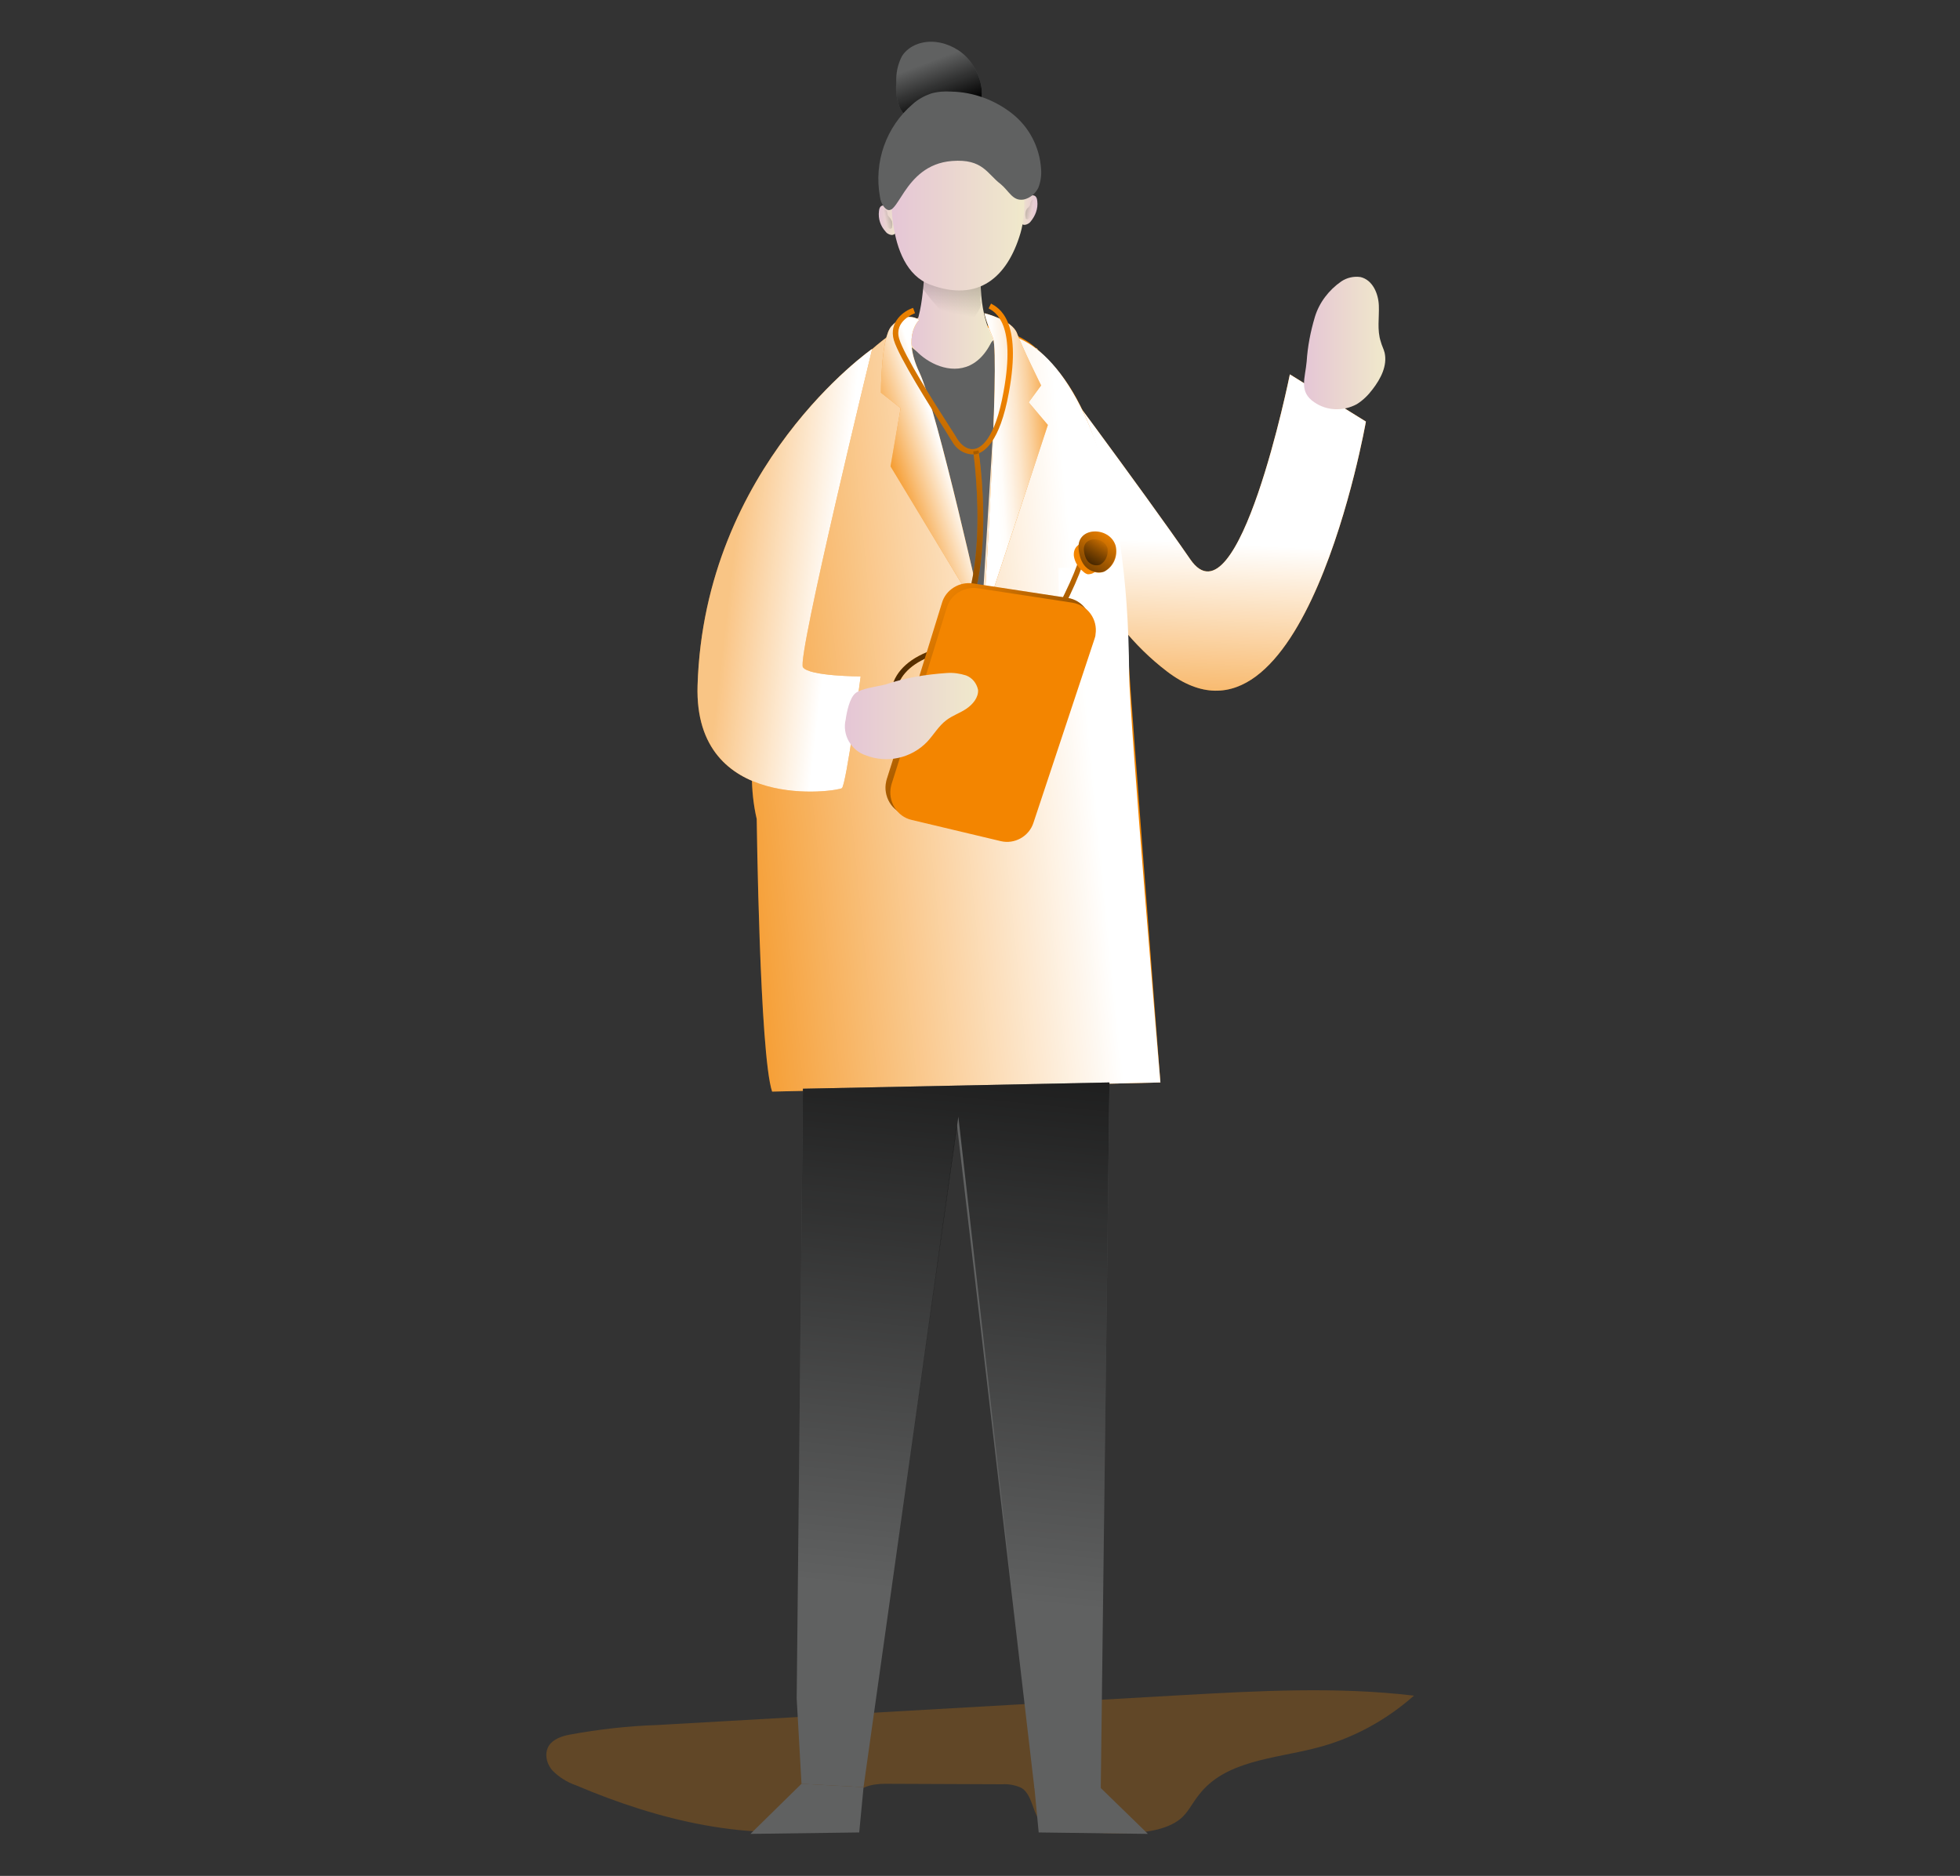 <svg width="140" height="134" viewBox="0 0 140 134" fill="none" xmlns="http://www.w3.org/2000/svg">
<rect x="0" y="0" width="140" height="134" fill="#333333" stroke="none"/>
<g clip-path="url(#clip0)">
<path d="M62.784 15.077C62.716 15.628 62.888 16.144 63.266 16.557C63.334 16.66 63.472 16.729 63.575 16.763C64.194 16.97 64.262 15.697 64.056 15.318C63.85 14.94 62.853 14.217 62.784 15.077Z" fill="url(#paint0_linear)"/>
<path d="M74.091 14.355C74.16 14.905 73.954 15.421 73.61 15.834C73.541 15.938 73.404 16.006 73.301 16.041C72.682 16.247 72.648 14.974 72.82 14.596C72.992 14.217 74.023 13.495 74.091 14.355Z" fill="url(#paint1_linear)"/>
<path opacity="0.24" d="M84.262 129.968C84.846 129.521 85.156 128.798 85.637 128.213C87.493 125.77 90.998 125.632 93.954 124.875C96.566 124.222 98.972 122.914 100.999 121.125C95.5 120.471 89.933 120.781 84.399 121.09L46.938 123.224C44.842 123.293 42.745 123.533 40.683 123.912C40.133 124.015 39.515 124.222 39.205 124.703C38.862 125.254 39.034 126.011 39.48 126.493C39.927 126.94 40.511 127.318 41.13 127.525C47.041 130.037 53.606 131.654 59.964 130.484C60.41 130.415 60.892 130.278 61.063 129.865C61.235 129.452 60.995 128.936 61.063 128.488C61.201 127.628 62.335 127.422 63.229 127.422L71.58 127.456C72.061 127.422 72.577 127.525 72.989 127.731C73.848 128.316 73.711 129.727 74.57 130.346C74.983 130.587 75.464 130.725 75.945 130.725C78.076 130.897 82.372 131.447 84.262 129.968Z" fill="#F38500"/>
<path d="M74.022 24.849C74.022 24.849 81.583 34.966 85.02 39.955C88.457 44.944 92.134 26.742 92.134 26.742L97.564 30.114C97.564 30.114 93.131 55.404 83.37 47.972C73.61 40.54 74.022 24.849 74.022 24.849Z" fill="#F38500"/>
<path d="M74.022 24.849C74.022 24.849 81.583 34.966 85.02 39.955C88.457 44.944 92.134 26.742 92.134 26.742L97.564 30.114C97.564 30.114 93.131 55.404 83.37 47.972C73.61 40.54 74.022 24.849 74.022 24.849Z" fill="url(#paint2_linear)"/>
<path d="M65.565 22.716C62.747 24.093 60.581 26.501 58.554 28.875C58.176 29.357 57.901 29.942 57.729 30.527C55.392 36.789 55.736 40.849 54.979 45.942C54.361 50.14 53.089 54.372 54.051 58.501C54.051 58.501 54.258 75.327 55.151 77.976L82.886 77.323C82.886 77.323 80.79 50.14 80.584 46.802C79.69 30.63 76.459 27.086 73.985 24.849C71.51 22.613 65.565 22.716 65.565 22.716Z" fill="#F38500"/>
<path d="M65.565 22.716C62.747 24.092 60.581 26.501 58.554 28.875C58.176 29.357 57.901 29.942 57.729 30.527C55.392 36.789 55.736 40.849 54.979 45.942C54.361 50.14 53.089 54.372 54.051 58.501C54.051 58.501 54.258 75.327 55.151 77.976L82.886 77.323C82.886 77.323 80.687 51.482 80.652 48.144C80.584 34.071 77.078 27.224 73.985 24.884C71.373 22.854 65.565 22.716 65.565 22.716Z" fill="url(#paint3_linear)"/>
<path d="M75.602 40.574L79.726 40.437C79.726 40.437 80.31 46.045 79.245 46.389C78.179 46.733 75.705 46.458 75.705 46.458L75.602 40.574Z" fill="white"/>
<path d="M64.809 24.54C64.809 24.54 68.039 27.602 69.792 25.538C71.545 23.473 71.338 24.264 71.338 24.264L70.136 43.809L64.809 24.54Z" fill="#606161"/>
<path d="M69.245 4.308C68.661 3.585 67.767 3.103 66.839 3C65.945 2.897 64.949 3.207 64.433 3.998C64.124 4.583 63.986 5.237 64.021 5.925C63.952 6.544 64.055 7.163 64.296 7.748C64.605 8.299 65.086 8.712 65.636 8.918C67.011 9.4 68.523 9.056 69.554 8.058C70.62 7.095 70.035 5.271 69.245 4.308Z" fill="#606161"/>
<path d="M69.245 4.308C68.661 3.585 67.767 3.103 66.839 3C65.945 2.897 64.949 3.207 64.433 3.998C64.124 4.583 63.986 5.237 64.021 5.925C63.952 6.544 64.055 7.163 64.296 7.748C64.605 8.299 65.086 8.712 65.636 8.918C67.011 9.4 68.523 9.056 69.554 8.058C70.62 7.095 70.035 5.271 69.245 4.308Z" fill="url(#paint4_linear)"/>
<path d="M66.048 18.656C66.048 18.656 66.014 22.888 65.052 23.783C64.089 24.677 68.901 28.807 70.928 24.196C70.928 24.196 69.726 22.2 70.138 18.828C70.55 15.456 66.048 18.656 66.048 18.656Z" fill="url(#paint5_linear)"/>
<path d="M65.91 19.688V20.617C65.91 20.617 68.35 24.127 69.347 22.957C70.344 21.787 70.034 21.512 70.034 21.512L70.137 18.828L65.91 19.688Z" fill="url(#paint6_linear)"/>
<path d="M63.712 12.634C63.712 12.634 63.025 19.069 66.462 20.342C69.899 21.615 71.961 19.791 72.889 16.66C73.817 13.529 72.373 7.267 68.73 7.886C65.087 8.505 63.712 12.634 63.712 12.634Z" fill="url(#paint7_linear)"/>
<path d="M63.161 14.802C62.989 14.596 62.886 14.32 62.852 14.045C62.405 11.568 63.298 9.056 65.189 7.439C65.567 7.095 66.013 6.854 66.495 6.682C66.976 6.544 67.457 6.51 67.972 6.544C69.519 6.579 71.031 7.129 72.269 8.093C73.506 9.056 74.262 10.501 74.365 12.084C74.399 12.531 74.331 13.013 74.159 13.426C73.953 13.839 73.575 14.149 73.128 14.252C72.337 14.389 72.097 13.667 71.478 13.151C70.516 12.428 70.206 11.327 68.007 11.499C64.398 11.774 64.158 15.972 63.161 14.802Z" fill="#606161"/>
<path d="M62.301 24.918C62.301 24.918 50.307 33.245 49.826 48.97C49.551 58.088 59.827 56.54 60.136 56.299C60.446 56.058 61.477 48.316 61.477 48.316C61.477 48.316 57.799 48.316 57.352 47.662C56.906 47.009 62.301 24.918 62.301 24.918Z" fill="#F38500"/>
<path d="M62.301 24.918C62.301 24.918 50.307 33.245 49.826 48.97C49.551 58.088 59.827 56.54 60.136 56.299C60.446 56.058 61.477 48.316 61.477 48.316C61.477 48.316 57.799 48.316 57.352 47.662C56.906 47.009 62.301 24.918 62.301 24.918Z" fill="url(#paint8_linear)"/>
<path d="M57.353 77.77L56.906 121.331L57.25 127.422L61.683 127.662L68.351 80.316L73.884 127.731H78.627L79.246 77.323L57.353 77.77Z" fill="#606161"/>
<path d="M57.353 77.77L56.906 121.331L57.25 127.422L61.683 127.662L68.454 79.766L73.884 127.731H78.627L79.246 77.323L57.353 77.77Z" fill="url(#paint9_linear)"/>
<path d="M93.334 25.813C93.403 24.746 93.609 23.68 93.918 22.647C94.228 21.615 94.915 20.721 95.808 20.101C96.221 19.826 96.702 19.723 97.183 19.791C98.042 19.998 98.455 20.961 98.489 21.822C98.523 22.682 98.352 23.576 98.627 24.402C98.695 24.677 98.833 24.918 98.901 25.194C99.108 26.123 98.627 27.052 98.042 27.809C97.733 28.222 97.355 28.6 96.908 28.875C95.946 29.392 94.777 29.357 93.884 28.738C92.75 27.981 93.231 27.017 93.334 25.813Z" fill="url(#paint10_linear)"/>
<path d="M53.605 131L61.373 130.897L61.682 127.662L57.248 127.421L53.605 131Z" fill="#606161"/>
<path d="M81.994 131L74.192 130.897L73.883 127.662L78.316 127.421L81.994 131Z" fill="#606161"/>
<path d="M65.671 22.854C65.671 22.854 64.4 23.92 65.671 26.604C66.943 29.288 70.277 44.325 70.277 44.325L63.609 33.314L64.331 29.15L62.922 28.049C62.922 28.049 62.922 24.127 63.678 23.301C64.434 22.475 65.19 22.544 65.671 22.854Z" fill="#F38500"/>
<path d="M70.311 22.372C70.311 22.372 72.304 22.854 72.648 23.817C72.992 24.781 74.366 27.533 74.366 27.533L73.473 28.738L74.847 30.355L70.242 44.29C70.242 44.29 71.445 25.4 70.93 24.161C70.414 22.923 70.311 22.372 70.311 22.372Z" fill="#F38500"/>
<path d="M65.671 22.854C65.671 22.854 64.4 23.92 65.671 26.604C66.943 29.288 70.277 44.325 70.277 44.325L63.609 33.314L64.331 29.15L62.922 28.049C62.922 28.049 62.922 24.127 63.678 23.301C64.434 22.475 65.19 22.544 65.671 22.854Z" fill="url(#paint11_linear)"/>
<path d="M70.311 22.372C70.311 22.372 72.304 22.854 72.648 23.817C72.992 24.781 74.366 27.533 74.366 27.533L73.473 28.738L74.847 30.355L70.242 44.29C70.242 44.29 71.445 25.4 70.93 24.161C70.414 22.923 70.311 22.372 70.311 22.372Z" fill="url(#paint12_linear)"/>
<path d="M69.414 32.454C68.796 32.419 68.28 32.041 68.005 31.525C67.902 31.387 67.73 31.078 67.49 30.699C66.424 29.013 64.225 25.538 63.847 24.299C63.469 22.991 64.568 22.2 65.221 21.994L65.359 22.372C65.29 22.407 63.847 22.923 64.225 24.196C64.568 25.366 66.768 28.841 67.833 30.493C68.074 30.871 68.28 31.181 68.349 31.318C68.693 31.869 69.139 32.144 69.586 32.075C70.033 32.007 71.064 31.456 71.683 27.981C72.576 23.095 71.098 22.303 70.617 22.028L70.789 21.684C71.339 21.994 73.023 22.854 72.061 28.049C71.408 31.628 70.273 32.351 69.655 32.454C69.552 32.454 69.483 32.454 69.414 32.454Z" fill="#F38500"/>
<path d="M67.182 53.03C66.563 53.03 65.979 52.858 65.463 52.583C64.329 51.998 63.607 50.828 63.642 49.555C63.711 48.316 64.604 47.249 66.185 46.596C71.306 44.462 69.519 32.35 69.519 32.247L69.897 32.178C69.966 32.695 71.753 44.703 66.323 46.94C64.913 47.525 64.089 48.454 64.02 49.555C64.02 50.69 64.638 51.723 65.635 52.239C66.769 52.858 68.178 52.755 69.209 51.929C72.956 49.245 77.114 40.746 77.114 39.645H77.492C77.492 40.815 73.368 49.452 69.416 52.239C68.831 52.755 68.007 53.03 67.182 53.03Z" fill="#F38500"/>
<path d="M69.414 32.454C68.796 32.419 68.28 32.041 68.005 31.525C67.902 31.387 67.73 31.078 67.49 30.699C66.424 29.013 64.225 25.538 63.847 24.299C63.469 22.991 64.568 22.2 65.221 21.994L65.359 22.372C65.29 22.407 63.847 22.923 64.225 24.196C64.568 25.366 66.768 28.841 67.833 30.493C68.074 30.871 68.28 31.181 68.349 31.318C68.693 31.869 69.139 32.144 69.586 32.075C70.033 32.007 71.064 31.456 71.683 27.981C72.576 23.095 71.098 22.303 70.617 22.028L70.789 21.684C71.339 21.994 73.023 22.854 72.061 28.049C71.408 31.628 70.273 32.351 69.655 32.454C69.552 32.454 69.483 32.454 69.414 32.454Z" fill="url(#paint13_linear)"/>
<path d="M67.182 53.03C66.563 53.03 65.979 52.858 65.463 52.583C64.329 51.998 63.607 50.828 63.642 49.555C63.711 48.316 64.604 47.249 66.185 46.596C71.306 44.462 69.519 32.35 69.519 32.247L69.897 32.178C69.966 32.695 71.753 44.703 66.323 46.94C64.913 47.525 64.089 48.454 64.02 49.555C64.02 50.69 64.638 51.723 65.635 52.239C66.769 52.858 68.178 52.755 69.209 51.929C72.956 49.245 77.114 40.746 77.114 39.645H77.492C77.492 40.815 73.368 49.452 69.416 52.239C68.831 52.755 68.007 53.03 67.182 53.03Z" fill="url(#paint14_linear)"/>
<path d="M65.568 48.626L67.287 43.052C67.561 42.123 68.524 41.538 69.486 41.675L76.257 42.708C77.356 42.88 78.078 43.912 77.906 44.978C77.906 45.082 77.872 45.185 77.838 45.288L73.473 58.432C73.163 59.396 72.132 59.981 71.136 59.74L64.778 58.226C63.712 57.985 63.059 56.884 63.3 55.817C63.3 55.783 63.334 55.714 63.334 55.68L65.568 48.626Z" fill="#F38500"/>
<path d="M65.568 48.626L67.287 43.052C67.561 42.123 68.524 41.538 69.486 41.675L76.257 42.708C77.356 42.88 78.078 43.912 77.906 44.978C77.906 45.082 77.872 45.185 77.838 45.288L73.473 58.432C73.163 59.396 72.132 59.981 71.136 59.74L64.778 58.226C63.712 57.985 63.059 56.884 63.3 55.817C63.3 55.783 63.334 55.714 63.334 55.68L65.568 48.626Z" fill="url(#paint15_linear)"/>
<path d="M65.912 48.97L67.63 43.396C67.905 42.467 68.868 41.882 69.83 42.019L76.6 43.052C77.7 43.224 78.422 44.256 78.25 45.323C78.25 45.426 78.216 45.529 78.181 45.632L73.817 58.776C73.507 59.74 72.476 60.325 71.48 60.084L65.121 58.57C64.056 58.329 63.403 57.228 63.644 56.161C63.644 56.127 63.678 56.058 63.678 56.024L65.912 48.97Z" fill="#F38500"/>
<path d="M67.628 48.075C68.109 48.041 68.556 48.11 69.003 48.247C69.449 48.419 69.759 48.798 69.862 49.28C69.896 49.83 69.484 50.312 69.037 50.621C68.59 50.931 68.04 51.103 67.594 51.447C67.044 51.86 66.7 52.48 66.219 52.996C65.085 54.166 63.366 54.544 61.854 53.959C60.789 53.615 60.136 52.48 60.41 51.379C60.479 50.862 60.685 49.864 61.098 49.52C61.51 49.176 62.679 49.039 63.229 48.901C64.638 48.419 66.116 48.178 67.628 48.075Z" fill="url(#paint16_linear)"/>
<path d="M73.47 14.802C73.505 14.768 73.539 14.699 73.573 14.665C73.573 14.596 73.608 14.527 73.608 14.492C73.608 14.424 73.642 14.389 73.677 14.32C73.711 14.286 73.78 14.252 73.848 14.286C73.883 14.32 73.951 14.355 73.951 14.424C73.951 14.492 73.986 14.527 73.986 14.596C74.02 14.802 73.986 15.009 73.883 15.215C73.814 15.353 73.711 15.456 73.573 15.559C73.539 15.594 73.47 15.628 73.401 15.662C73.367 15.662 73.333 15.662 73.298 15.628C73.264 15.628 73.264 15.594 73.264 15.594V15.559C73.23 15.421 73.23 15.249 73.264 15.112C73.298 14.974 73.367 14.871 73.47 14.802Z" fill="url(#paint17_linear)"/>
<path d="M63.505 15.49C63.471 15.456 63.436 15.421 63.402 15.353C63.402 15.284 63.367 15.215 63.367 15.181C63.367 15.112 63.333 15.077 63.299 15.009C63.264 14.974 63.196 14.94 63.127 14.974C63.093 15.009 63.024 15.043 63.024 15.112C62.989 15.181 62.989 15.215 62.989 15.284C62.955 15.49 62.989 15.697 63.093 15.903C63.161 16.041 63.264 16.144 63.402 16.247C63.436 16.282 63.505 16.316 63.574 16.351C63.608 16.351 63.642 16.316 63.677 16.316L63.711 16.282V16.247C63.746 16.11 63.746 15.938 63.711 15.8C63.642 15.662 63.574 15.559 63.505 15.49Z" fill="url(#paint18_linear)"/>
<path d="M76.704 39.714C76.772 40.161 77.013 40.54 77.356 40.815C77.46 40.918 77.563 40.987 77.7 41.022C77.838 41.022 78.01 40.987 78.113 40.918C78.594 40.643 78.8 40.093 78.697 39.542C78.388 38.475 76.6 38.475 76.704 39.714Z" fill="#F38500"/>
<path d="M77.044 39.232C77.078 39.817 77.834 41.297 78.9 40.815C79.553 40.471 79.862 39.714 79.69 38.991C79.278 37.581 76.872 37.581 77.044 39.232Z" fill="#F38500"/>
<path d="M77.044 39.232C77.25 41.159 78.728 40.918 78.9 40.815C79.518 40.436 79.828 39.714 79.69 38.991C79.278 37.581 76.872 37.581 77.044 39.232Z" fill="url(#paint19_linear)"/>
<path d="M77.423 39.336C77.56 40.574 78.488 40.402 78.591 40.333C79.004 40.093 79.176 39.611 79.107 39.163C78.866 38.303 77.32 38.269 77.423 39.336Z" fill="url(#paint20_linear)"/>
</g>
<defs>
<linearGradient id="paint0_linear" x1="62.758" y1="15.731" x2="64.15" y2="15.731" gradientUnits="userSpaceOnUse">
<stop stop-color="#E5C6D6"/>
<stop offset="0.42" stop-color="#EAD4D0"/>
<stop offset="1" stop-color="#F0E9CB"/>
</linearGradient>
<linearGradient id="paint1_linear" x1="74.114" y1="15.008" x2="72.72" y2="15.008" gradientUnits="userSpaceOnUse">
<stop stop-color="#E5C6D6"/>
<stop offset="0.42" stop-color="#EAD4D0"/>
<stop offset="1" stop-color="#F0E9CB"/>
</linearGradient>
<linearGradient id="paint2_linear" x1="84.436" y1="57.575" x2="85.325" y2="37.745" gradientUnits="userSpaceOnUse">
<stop stop-color="white" stop-opacity="0"/>
<stop offset="0.95" stop-color="white"/>
</linearGradient>
<linearGradient id="paint3_linear" x1="45.485" y1="52.846" x2="79.273" y2="49.519" gradientUnits="userSpaceOnUse">
<stop stop-color="white" stop-opacity="0"/>
<stop offset="0.95" stop-color="white"/>
</linearGradient>
<linearGradient id="paint4_linear" x1="66.304" y1="4.444" x2="67.665" y2="8.056" gradientUnits="userSpaceOnUse">
<stop stop-color="#010101" stop-opacity="0"/>
<stop offset="0.95" stop-color="#010101"/>
</linearGradient>
<linearGradient id="paint5_linear" x1="64.935" y1="21.816" x2="70.944" y2="21.816" gradientUnits="userSpaceOnUse">
<stop stop-color="#E5C6D6"/>
<stop offset="0.42" stop-color="#EAD4D0"/>
<stop offset="1" stop-color="#F0E9CB"/>
</linearGradient>
<linearGradient id="paint6_linear" x1="67.336" y1="23.953" x2="70.116" y2="10.229" gradientUnits="userSpaceOnUse">
<stop offset="0.12" stop-color="#010101" stop-opacity="0"/>
<stop offset="0.95" stop-color="#010101"/>
</linearGradient>
<linearGradient id="paint7_linear" x1="63.672" y1="14.32" x2="73.194" y2="14.32" gradientUnits="userSpaceOnUse">
<stop stop-color="#E5C6D6"/>
<stop offset="0.42" stop-color="#EAD4D0"/>
<stop offset="1" stop-color="#F0E9CB"/>
</linearGradient>
<linearGradient id="paint8_linear" x1="43.428" y1="38.832" x2="60.527" y2="40.827" gradientUnits="userSpaceOnUse">
<stop offset="0.52" stop-color="white" stop-opacity="0.52"/>
<stop offset="0.95" stop-color="white"/>
</linearGradient>
<linearGradient id="paint9_linear" x1="66.108" y1="121.785" x2="72.592" y2="56.448" gradientUnits="userSpaceOnUse">
<stop offset="0.12" stop-color="#010101" stop-opacity="0"/>
<stop offset="0.95" stop-color="#010101"/>
</linearGradient>
<linearGradient id="paint10_linear" x1="93.143" y1="24.533" x2="98.952" y2="24.533" gradientUnits="userSpaceOnUse">
<stop stop-color="#E5C6D6"/>
<stop offset="0.42" stop-color="#EAD4D0"/>
<stop offset="1" stop-color="#F0E9CB"/>
</linearGradient>
<linearGradient id="paint11_linear" x1="63.166" y1="34.926" x2="68.051" y2="33.299" gradientUnits="userSpaceOnUse">
<stop stop-color="white" stop-opacity="0"/>
<stop offset="0.95" stop-color="white"/>
</linearGradient>
<linearGradient id="paint12_linear" x1="76.142" y1="32.93" x2="70.739" y2="33.3" gradientUnits="userSpaceOnUse">
<stop stop-color="white" stop-opacity="0"/>
<stop offset="0.11" stop-color="white" stop-opacity="0.18"/>
<stop offset="0.29" stop-color="white" stop-opacity="0.42"/>
<stop offset="0.45" stop-color="white" stop-opacity="0.63"/>
<stop offset="0.6" stop-color="white" stop-opacity="0.79"/>
<stop offset="0.74" stop-color="white" stop-opacity="0.9"/>
<stop offset="0.86" stop-color="white" stop-opacity="0.98"/>
<stop offset="0.95" stop-color="white"/>
</linearGradient>
<linearGradient id="paint13_linear" x1="72.152" y1="21.827" x2="48.252" y2="48.917" gradientUnits="userSpaceOnUse">
<stop offset="0.12" stop-color="#010101" stop-opacity="0"/>
<stop offset="0.95" stop-color="#010101"/>
</linearGradient>
<linearGradient id="paint14_linear" x1="80.867" y1="29.515" x2="56.967" y2="56.605" gradientUnits="userSpaceOnUse">
<stop offset="0.12" stop-color="#010101" stop-opacity="0"/>
<stop offset="0.95" stop-color="#010101"/>
</linearGradient>
<linearGradient id="paint15_linear" x1="61.806" y1="42.607" x2="82.865" y2="61.476" gradientUnits="userSpaceOnUse">
<stop offset="0.12" stop-color="#010101" stop-opacity="0"/>
<stop offset="0.95" stop-color="#010101"/>
</linearGradient>
<linearGradient id="paint16_linear" x1="60.361" y1="51.143" x2="69.843" y2="51.143" gradientUnits="userSpaceOnUse">
<stop stop-color="#E5C6D6"/>
<stop offset="0.42" stop-color="#EAD4D0"/>
<stop offset="1" stop-color="#F0E9CB"/>
</linearGradient>
<linearGradient id="paint17_linear" x1="74.055" y1="15.046" x2="71.233" y2="14.463" gradientUnits="userSpaceOnUse">
<stop offset="0.12" stop-color="#010101" stop-opacity="0"/>
<stop offset="0.95" stop-color="#010101"/>
</linearGradient>
<linearGradient id="paint18_linear" x1="62.894" y1="15.74" x2="65.715" y2="15.156" gradientUnits="userSpaceOnUse">
<stop offset="0.12" stop-color="#010101" stop-opacity="0"/>
<stop offset="0.95" stop-color="#010101"/>
</linearGradient>
<linearGradient id="paint19_linear" x1="79.71" y1="37.04" x2="75.644" y2="43.773" gradientUnits="userSpaceOnUse">
<stop offset="0.12" stop-color="#010101" stop-opacity="0"/>
<stop offset="0.95" stop-color="#010101"/>
</linearGradient>
<linearGradient id="paint20_linear" x1="79.149" y1="37.934" x2="76.54" y2="42.257" gradientUnits="userSpaceOnUse">
<stop offset="0.12" stop-color="#010101" stop-opacity="0"/>
<stop offset="0.95" stop-color="#010101"/>
</linearGradient>
<clipPath id="clip0">
<rect width="62" height="128" fill="white" transform="translate(39 3)"/>
</clipPath>
</defs>
</svg>
